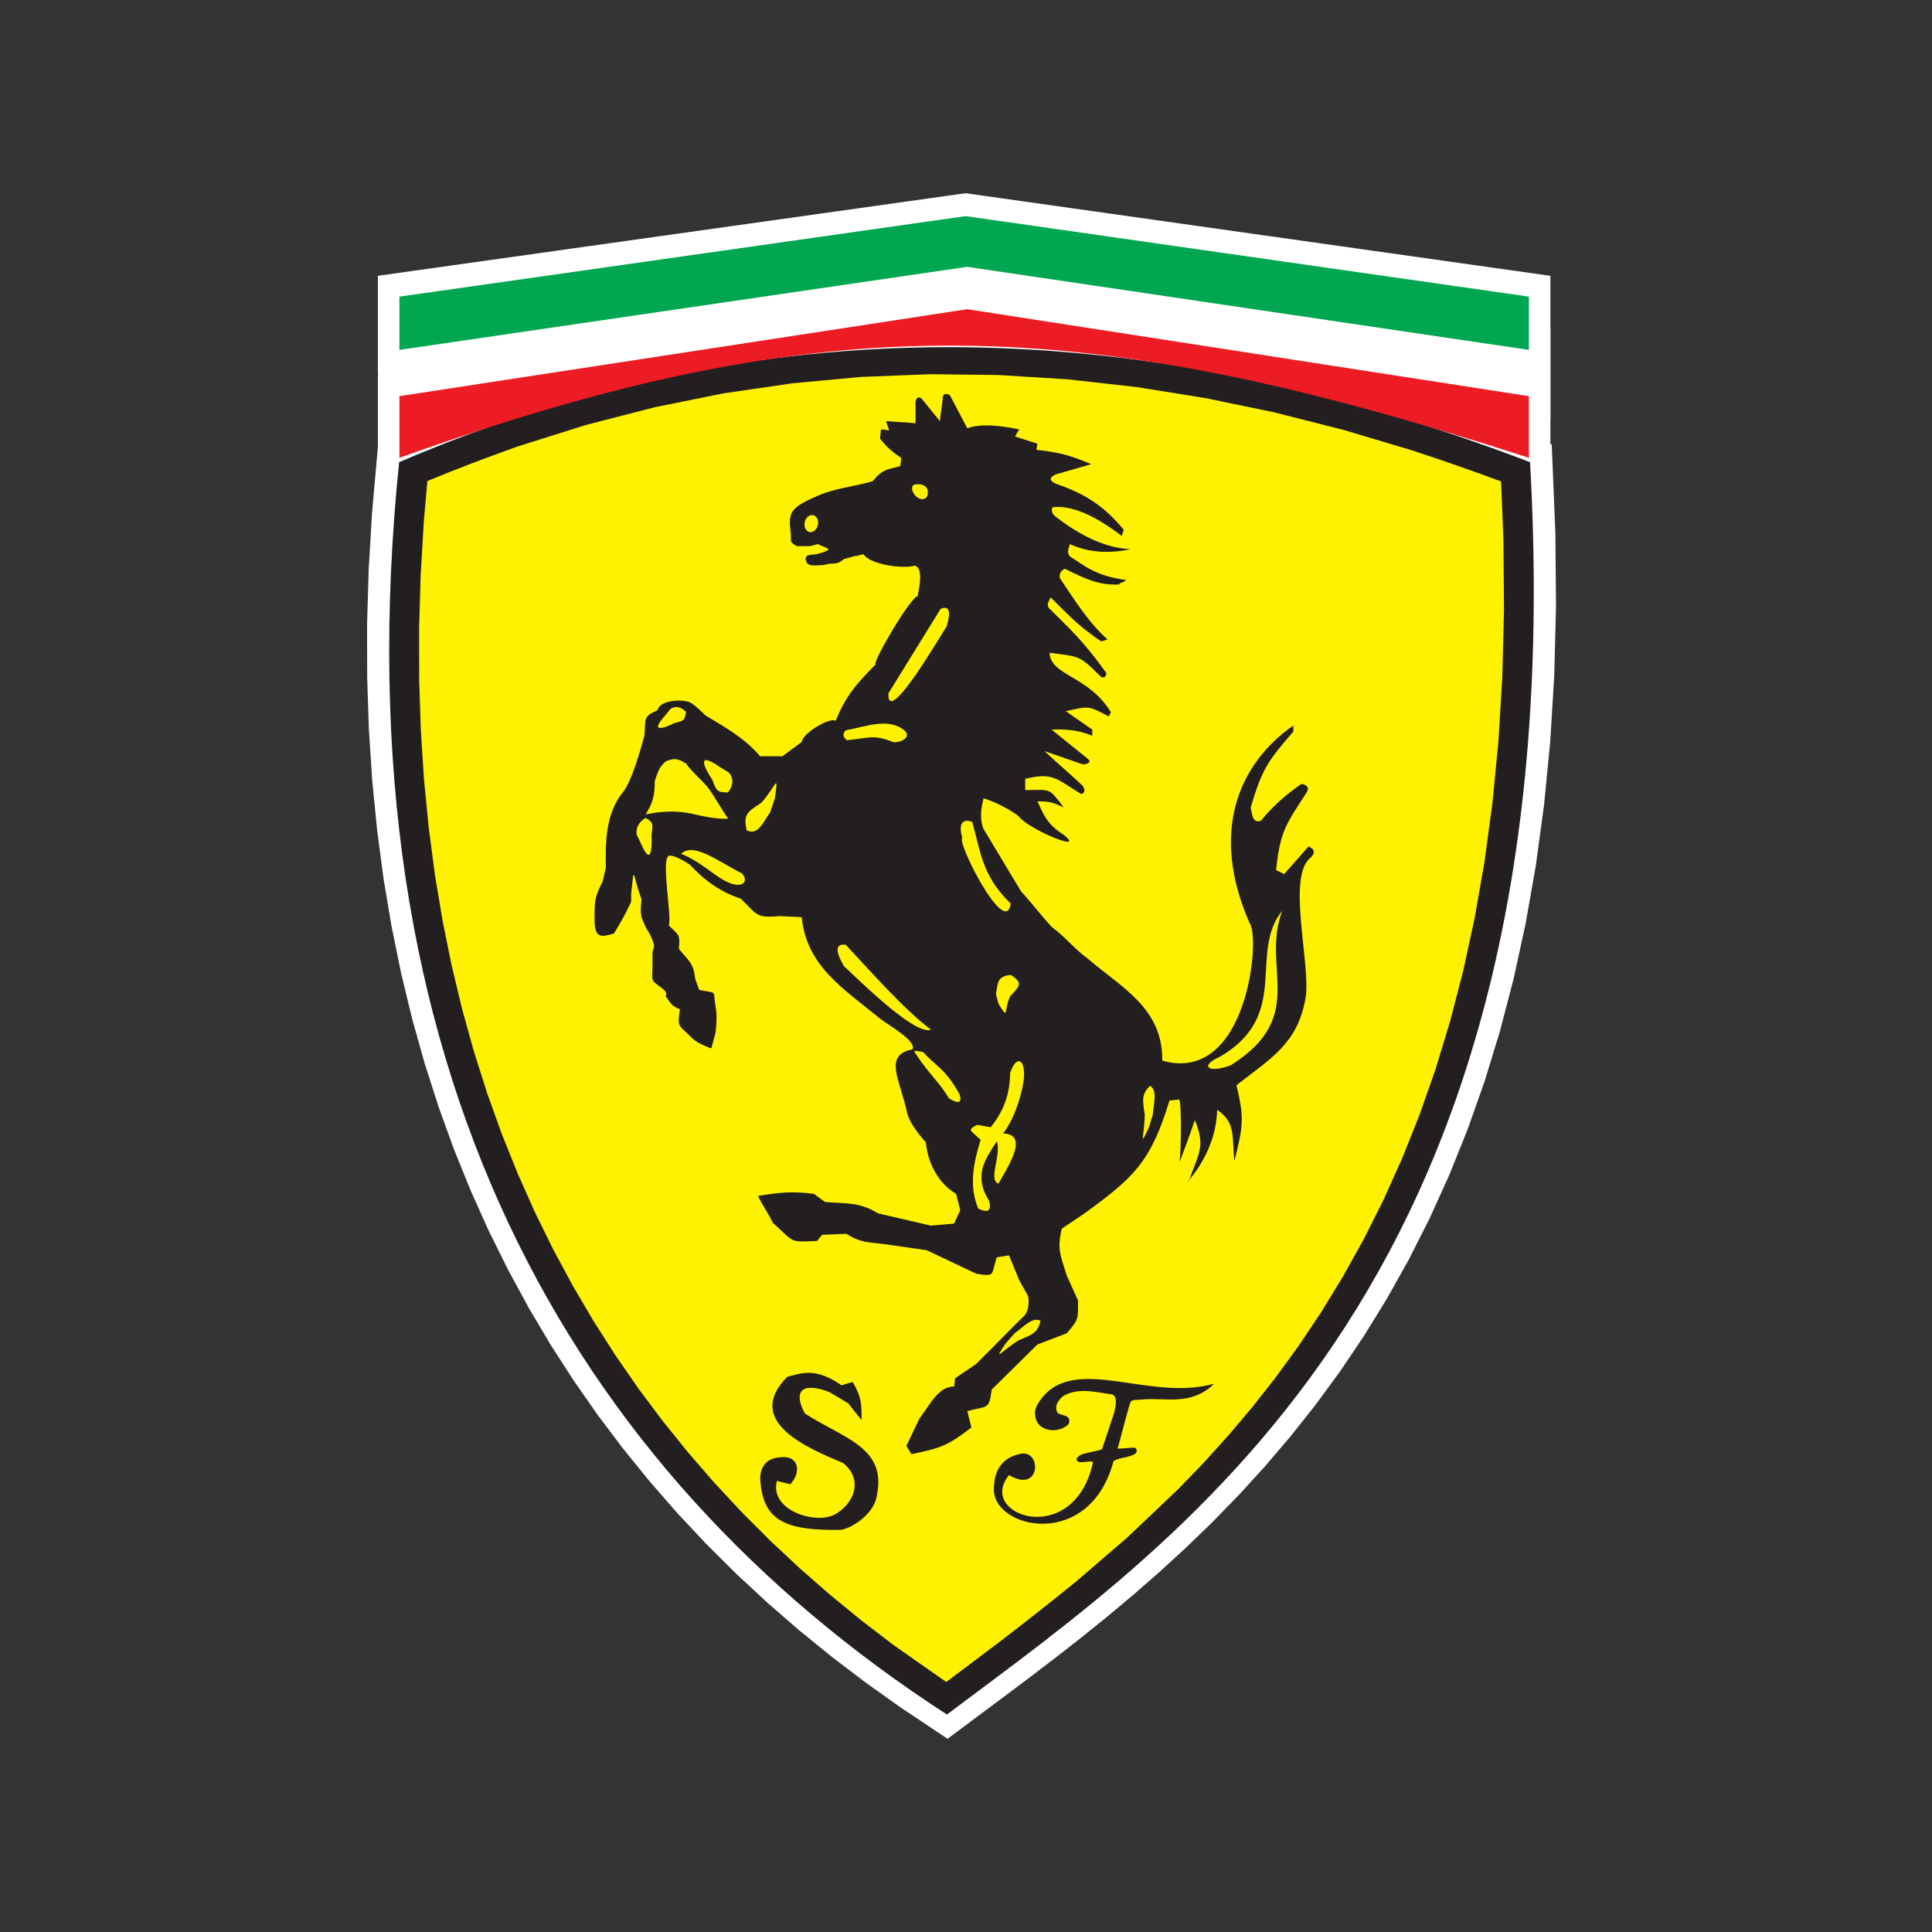 <svg width="119" height="119" viewBox="0 0 119 119" fill="none" xmlns="http://www.w3.org/2000/svg">
<rect x="0" y="0" width="119" height="119" fill="#333333" stroke="none"/>
<path fill-rule="evenodd" clip-rule="evenodd" d="M37.484 14.992L38.575 14.838L40.756 14.532L41.846 14.378L42.937 14.225L44.028 14.072L45.118 13.919L46.209 13.765L47.299 13.612L50.571 13.152L51.662 12.999L52.752 12.846L53.843 12.693L54.933 12.539L56.024 12.386L58.205 12.079L59.477 11.9L60.743 12.079L62.913 12.386L63.998 12.539L65.083 12.693L66.168 12.846L67.253 12.999L68.338 13.152L71.593 13.612L72.677 13.765L73.762 13.919L74.847 14.072L75.932 14.226L77.017 14.379L78.102 14.532L80.272 14.839L81.357 14.992L82.442 15.145L83.527 15.298L84.612 15.452L85.696 15.605L86.781 15.758L87.866 15.911L88.951 16.065L90.036 16.218L91.121 16.371L92.206 16.524L93.291 16.678L95.496 16.989V20.263L95.504 20.264V25.832L95.496 25.831V27.344L95.578 27.375L95.803 32.872L95.841 37.328L95.733 41.596L95.485 45.681L95.105 49.588L94.597 53.322L93.969 56.889L93.229 60.293L92.381 63.541L91.432 66.636L90.39 69.584L89.26 72.389L88.05 75.058L86.767 77.594L85.418 80.003L84.008 82.29L82.547 84.46L81.04 86.517L79.494 88.468L77.917 90.317L76.316 92.071L74.697 93.733L73.068 95.31L71.436 96.807L69.808 98.229L68.191 99.582L66.591 100.872L65.016 102.103L63.473 103.28L61.969 104.411L60.51 105.498L58.365 107.1L55.43 105.14L53.297 103.619L51.22 102.038L49.2 100.396L47.239 98.692L45.338 96.926L43.5 95.098L41.727 93.207L40.021 91.252L38.382 89.234L36.814 87.153L35.317 85.007L33.895 82.796L32.547 80.52L31.278 78.18L30.087 75.774L28.978 73.302L27.951 70.764L27.01 68.16L26.154 65.49L25.386 62.753L24.708 59.949L24.121 57.078L23.627 54.139L23.229 51.132L22.925 48.058L22.72 44.915L22.615 41.704L22.61 38.423L22.709 35.073L22.911 31.653L23.275 27.527V23.16L23.283 23.159V22.874L23.275 22.875V16.988L25.488 16.677L26.578 16.524L27.669 16.371L28.759 16.218L29.85 16.065L30.941 15.911L32.031 15.758L33.122 15.605L34.212 15.452L35.303 15.298L36.394 15.145L37.484 14.992Z" fill="white"/>
<path fill-rule="evenodd" clip-rule="evenodd" d="M24.584 28.468C47.804 18.478 71.023 19.582 94.242 28.468C97.077 78.638 73.046 94.549 58.325 105.604C35.115 90.582 20.771 65.645 24.584 28.468Z" fill="#231F20"/>
<path fill-rule="evenodd" clip-rule="evenodd" d="M26.323 29.631C28.149 28.869 29.988 28.178 31.852 27.51L36.092 26.175L40.33 25.083L44.566 24.229L48.802 23.609L53.038 23.217L57.276 23.049L61.514 23.099L65.754 23.364L69.997 23.839L74.243 24.519L78.493 25.4L82.746 26.478L87.003 27.748C88.833 28.354 90.65 28.977 92.457 29.653L92.601 33.197L92.638 37.542L92.533 41.695L92.294 45.662L91.927 49.449L91.44 53.061L90.839 56.503L90.13 59.782L89.32 62.903L88.417 65.871L87.426 68.694L86.354 71.376L85.207 73.924L83.992 76.342L82.714 78.638L81.381 80.817L79.998 82.884L78.571 84.846L77.107 86.707L75.611 88.474L74.089 90.152L72.548 91.745L69.433 94.703L66.313 97.389C64.801 98.617 63.276 99.818 61.733 101.004C60.585 101.872 59.434 102.738 58.284 103.602L55.027 101.319L53.043 99.798L51.114 98.22L49.245 96.584L47.434 94.89L45.685 93.137L43.998 91.326L42.376 89.455L40.819 87.524L39.329 85.533L37.908 83.481L36.558 81.368L35.279 79.192L34.073 76.954L32.942 74.653L31.889 72.288L30.912 69.858L30.016 67.363L29.201 64.802L28.47 62.176L27.823 59.481L27.262 56.72L26.79 53.89L26.408 50.991L26.117 48.023L25.92 44.984L25.819 41.875L25.814 38.696L25.909 35.444L26.105 32.121L26.323 29.631ZM65.822 87.718C66.061 87.059 65.238 87.245 65.112 86.973C64.986 86.701 65.038 86.392 65.465 86.003C66.421 85.435 67.474 85.752 68.508 85.892C68.764 85.984 68.8 86.372 68.617 87.054L67.877 89.267C67.512 89.405 66.955 89.46 66.589 89.599C66.278 89.783 66.224 89.931 66.425 90.041C66.717 90.115 67.037 89.967 67.329 90.041C66.18 95.446 60.098 93.352 62.152 90.856C64.104 92.029 64.177 89.304 62.888 89.543C61.268 89.844 61.225 91.246 61.216 91.728C61.172 94.172 67.114 95.532 68.59 89.986C69.056 89.746 69.412 89.811 69.878 89.571C70.052 89.47 70.061 89.268 69.906 89.167C69.623 89.158 69.12 89.234 68.837 89.225C69.037 88.534 69.291 87.508 69.491 86.817C69.698 86.102 69.629 86.269 70.384 86.2C71.807 86.07 73.363 86.62 74.785 85.228C70.725 86.385 65.984 83.226 63.966 86.403C63.719 86.792 63.696 87.056 63.819 87.441C64.048 88.162 65.168 88.332 65.822 87.718ZM47.853 91.215C47.385 93.044 50.248 93.914 51.409 93.288C52.571 92.661 53.227 91.16 51.933 90.115C49.742 89.195 45.778 87.548 48.492 84.803C49.431 84.562 50.242 84.227 51.835 85.326C52.063 85.257 52.292 85.188 52.521 85.119C53.049 86.052 53.07 86.391 53.07 87.474C52.796 87.128 52.521 86.781 52.246 86.435C51.857 86.204 51.468 85.973 51.08 85.742C49.713 85.206 48.719 85.424 49.569 87.058C51.892 88.575 54.607 89.128 54.018 92.046C53.911 93.202 52.494 94.138 51.77 94.232C48.357 94.277 46.939 93.688 46.823 91.007C46.877 90.23 47.289 89.814 48.059 89.76C49.24 89.613 49.355 90.717 48.677 91.422C48.402 91.353 48.128 91.284 47.853 91.215ZM48.699 32.781C48.568 31.635 48.605 31.313 50.198 30.611C51.445 30.04 52.509 30.006 53.748 29.641C54.376 28.887 54.649 28.92 55.453 28.717C55.474 28.549 55.495 28.381 55.515 28.212C54.934 27.806 54.642 27.568 54.202 27.013C54.223 26.824 54.243 26.634 54.264 26.445C54.431 26.466 54.598 26.487 54.765 26.508C54.702 26.318 54.639 26.129 54.577 25.94C55.182 25.982 55.786 26.024 56.391 26.066C56.391 25.898 56.391 25.73 56.391 25.561C56.391 25.288 56.391 25.014 56.391 24.741C56.448 24.472 56.574 24.409 56.766 24.551C57.142 25.014 57.517 25.477 57.893 25.94C57.934 25.435 58.027 25.032 58.068 24.527C58.079 24.259 58.225 24.196 58.506 24.338C58.881 25.054 59.206 25.666 59.581 26.382C60.403 26.078 61.543 26.201 62.772 26.445C62.688 26.592 62.605 26.739 62.522 26.887C62.98 27.034 63.439 27.182 63.898 27.329C63.877 27.455 63.856 27.581 63.835 27.707C65.226 27.858 65.921 28.04 67.213 28.591C66.484 28.801 65.754 29.012 65.024 29.223C64.617 29.412 64.617 29.601 65.024 29.791C66.421 30.274 67.818 30.912 69.215 32.631C69.173 32.757 69.132 32.883 69.09 33.01C67.481 31.779 66.038 31.105 64.836 31.242C64.716 31.453 64.8 31.663 65.086 31.873C66.608 33.039 68.131 33.76 69.653 33.83C68.402 34.084 67.151 34.081 65.9 33.514C65.827 33.767 65.683 34.02 65.9 34.272C66.793 34.829 67.434 35.459 69.34 35.724C69.34 35.85 68.933 35.874 68.933 36C67.683 36.071 66.838 35.645 65.587 35.03C65.347 35.15 65.243 35.34 65.274 35.598C66.175 36.94 67.032 38.326 68.214 39.385C68.089 39.427 67.964 39.469 67.839 39.511C66.276 38.475 65.633 37.672 64.711 36.797C64.603 37.05 64.386 37.302 64.711 37.555C65.749 38.604 66.679 39.397 68.152 41.468C68.094 41.736 67.969 41.8 67.776 41.657C66.484 40.353 66.47 40.443 64.649 40.206C64.708 41.643 67.046 41.583 68.437 43.891C68.333 43.932 68.381 44.077 68.277 44.119C67 43.441 67.071 43.492 65.649 43.804C66.192 44.182 66.734 44.561 67.276 44.94C67.276 45.066 67.276 45.192 67.276 45.319C66.356 44.934 65.557 44.911 64.774 44.94C65.503 45.529 66.233 46.118 66.963 46.707C67.218 46.902 67.135 47.028 66.713 47.086C65.921 46.812 65.128 46.539 64.336 46.266C65.17 47.044 65.852 47.617 66.685 48.396C66.889 48.701 66.787 48.869 66.584 48.901C65.046 47.962 64.852 47.56 63.147 47.97C63.147 48.201 63.147 48.432 63.147 48.664C64.738 48.664 64.564 48.47 65.524 49.737C64.833 49.415 64.654 49.359 63.898 49.359C64.239 50.032 64.398 50.705 65.462 51.379C67.06 52.602 63.351 51.121 62.709 50.242C62 49.748 61.291 49.39 60.582 49.169C60.429 49.8 60.327 50.431 60.582 51.063C61.354 52.346 62.125 53.63 62.897 54.913C63.543 55.608 64.139 56.404 64.785 57.099C65.64 57.73 66.139 58.413 66.994 59.044C69.151 60.88 71.612 62.103 71.592 65.328C76.828 66.824 77.657 57.753 76.972 56.862C74.535 51.317 76.216 47.101 79.662 44.687C79.662 44.814 79.662 44.94 79.662 45.066C78.058 46.901 77.728 47.407 77.034 49.737C77.135 50.157 77.126 50.722 77.66 50.558C78.378 49.674 79.211 48.937 80.162 48.285C80.584 48.359 80.668 48.569 80.413 48.916C79.137 50.873 78.854 51.268 78.598 53.588C78.765 53.672 78.932 53.756 79.099 53.84C79.6 53.272 80.1 52.704 80.6 52.136C80.981 52.299 81.023 52.53 80.725 52.83C79.227 53.964 80.763 59.472 80.413 61.478C79.927 64.257 78.343 65.14 76.159 66.844C76.669 68.965 76.548 69.384 76.034 71.514C75.863 70.069 76.158 69.158 74.97 68.358C74.89 71.271 72.833 73.008 73.218 72.777C73.802 71.054 74.289 70.656 73.594 68.989C73.306 69.862 72.979 70.717 72.656 71.578C72.764 70.718 72.781 67.442 72.593 67.727C72.405 67.748 72.218 67.769 72.03 67.79C70.885 71.57 69.828 72.552 66.713 74.797C66.275 75.091 65.837 75.386 65.399 75.68C65.1 76.963 65.318 77.302 65.712 78.584C65.941 79.089 66.171 79.594 66.4 80.099C66.4 81.274 66.458 81.229 65.712 82.119C65.108 82.35 64.503 82.582 63.898 82.813C62.959 83.739 62.021 84.665 61.083 85.591C60.914 86.871 60.834 86.572 59.581 86.916C59.665 87.253 59.748 87.59 59.832 87.926C58.359 89.056 57.962 89.189 56.141 89.567C56.036 89.399 55.932 89.231 55.828 89.062C56.099 88.494 56.37 87.926 56.641 87.358C57.264 86.58 57.758 85.401 58.768 85.401C58.789 85.233 58.81 85.065 58.831 84.897C59.227 84.602 59.725 84.307 60.121 84.013C61.163 83.003 62.105 81.993 63.147 80.983C63.38 80.604 63.374 80.225 63.335 79.847C63.147 79.51 62.959 79.173 62.772 78.837C62.563 78.332 62.355 77.827 62.146 77.322C61.896 77.364 61.646 77.406 61.395 77.448C61.028 78.562 61.331 78.629 60.144 78.458C59.123 77.974 58.101 77.49 57.079 77.006C56.203 76.88 55.328 76.754 54.452 76.627C53.45 76.511 52.978 76.536 52.137 75.996C51.637 76.017 51.136 76.038 50.636 76.059C50.532 76.185 50.427 76.312 50.323 76.438C48.563 76.505 48.981 76.555 47.586 75.302C47.357 74.754 46.924 74.207 46.695 73.661C48.042 73.442 48.787 73.364 50.135 73.534C50.365 73.703 50.594 73.871 50.824 74.039C52.145 74.142 52.946 74.031 54.077 74.734C55.161 74.986 56.245 75.239 57.329 75.491C57.809 75.449 58.288 75.407 58.768 75.365C58.893 75.091 59.019 74.818 59.144 74.544C59.06 74.207 58.977 73.871 58.893 73.534C57.85 72.931 57.146 71.7 57.028 70.356C57.028 70.356 56.056 69.343 55.869 68.522C55.474 66.578 54.359 64.991 56.201 64.633C56.486 64.124 54.736 63.151 54.202 62.74C51.985 60.91 49.67 59.518 49.385 56.491C48.926 56.47 48.467 56.449 48.008 56.428C46.545 56.564 46.626 56.315 45.632 55.355C44.416 54.96 43.389 54.235 42.504 53.272C42.504 53.272 41.691 52.7 41.253 52.7C40.642 52.7 41.421 56.526 41.19 56.996C41.84 57.653 41.892 57.521 41.816 58.448C42.413 59.171 42.733 59.348 42.816 60.279C42.9 60.51 42.983 60.741 43.067 60.973C44.265 61.215 43.884 60.938 44.083 62.046C44.208 62.74 44.068 63.624 44.068 63.624C43.984 63.94 43.901 64.255 43.817 64.571C43.817 64.571 43.004 64.319 42.629 63.94C41.783 63.086 41.714 63.33 41.878 62.172C41.364 61.95 41.328 61.822 41.002 61.352C41.002 61.352 41.19 61.163 40.752 60.847C40.033 60.328 40.189 60.444 40.189 59.521C40.189 59.016 40.189 59.016 40.189 58.7C40.189 58.385 40.439 58.448 40.127 57.754C39.814 57.059 39.939 57.565 39.564 56.618C39.367 56.211 39.542 55.48 39.501 55.355C39.092 54.227 39.111 53.85 39.001 53.904C38.959 54.282 38.917 54.661 38.876 55.039C38.876 55.208 38.876 55.376 38.876 55.545C38.493 56.331 38.355 56.619 37.812 57.501C37.076 57.713 36.623 57.835 36.623 56.681C36.623 55.477 36.602 55.335 37.124 54.282C37.186 54.008 37.249 53.735 37.312 53.461C37.312 53.461 37.312 53.02 37.312 52.578C37.312 51.274 37.514 49.832 38.375 48.79C38.906 48.147 39.482 46.101 39.689 45.319C39.794 44.252 39.569 44.169 40.502 43.741C40.629 43.099 42.126 43.032 42.566 43.298C42.879 43.488 43.442 44.056 43.442 44.056C44.618 44.783 45.806 45.397 46.82 46.581C47.279 46.581 47.738 46.581 48.196 46.581C48.593 46.287 48.989 45.992 49.385 45.697C49.43 45.175 51.088 44.166 51.473 44.395C52.108 42.856 52.708 42.163 53.936 40.924C53.69 40.856 56.113 36.716 56.516 36.734C56.603 36.296 56.907 34.975 56.34 34.84C55.603 35.063 53.553 34.757 53.201 34.146C52.971 34.146 52.895 34.248 52.665 34.248C52.436 34.312 52.206 34.375 51.977 34.438C51.454 34.877 51.344 34.601 50.749 34.801C50.375 34.801 49.81 34.931 49.68 34.632C49.458 34.118 49.941 34.182 50.261 34.146C50.407 34.104 50.553 34.062 50.699 34.02C51.379 33.791 50.826 33.757 50.386 33.514C50.219 33.556 50.052 33.599 49.885 33.641C49.739 33.641 49.593 33.641 49.447 33.641C49.322 33.641 49.197 33.641 49.072 33.641C48.56 33.319 48.768 33.389 48.699 32.781ZM50.014 31.722C50.245 31.722 50.414 31.959 50.391 32.251C50.367 32.541 50.16 32.779 49.929 32.779C49.699 32.779 49.529 32.541 49.553 32.251C49.576 31.959 49.784 31.722 50.014 31.722ZM39.768 50.16C40.602 50.006 41.458 49.889 42.565 50.109C43.112 50.235 44.267 50.501 44.852 50.417C44.373 49.771 44.031 49.047 43.531 48.416C43.109 47.944 42.623 47.544 42.26 47.031C41.734 46.729 41.605 46.675 41.039 46.877C40.572 47.255 40.53 47.545 40.328 48.108C40.328 48.989 40.224 49.424 39.768 50.16ZM52.106 44.978C51.883 45.182 51.903 45.387 52.167 45.592C53.489 45.467 53.814 45.212 55.024 45.714C55.53 45.755 56.181 45.37 55.693 44.978C54.691 44.175 53.301 44.77 52.106 44.978ZM54.72 42.708C54.627 44.899 58.105 38.838 58.307 38.598C58.591 37.657 58.469 37.289 57.942 37.494C56.868 39.232 55.794 40.97 54.72 42.708ZM56.605 29.825C56.906 29.825 57.152 30.032 57.152 30.285C57.152 30.538 57.089 30.745 56.787 30.745C56.486 30.745 56.179 30.354 56.179 30.101C56.179 29.848 56.303 29.825 56.605 29.825ZM41.952 52.586C43.229 53.117 43.911 53.891 44.749 54.303C45.684 54.764 46.147 54.344 45.722 53.812C44.155 53.008 42.732 51.872 41.952 52.586ZM39.764 50.377C40.234 50.649 40.237 50.719 40.128 51.42C40.176 52.238 40.11 53.453 39.459 51.911C39.379 51.747 39.297 51.584 39.216 51.42C39.156 50.99 39.338 50.643 39.764 50.377ZM42.256 43.841C42.174 44.379 42.12 44.405 41.546 44.533C40.923 44.849 39.96 45.188 40.98 44.058C41.085 43.927 41.19 43.796 41.295 43.665C41.612 43.465 41.933 43.523 42.256 43.841ZM44.844 48.812C44.175 48.798 44.133 48.736 43.883 48.043C43.393 47.321 42.822 46.182 44.368 47.262C44.545 47.37 44.723 47.48 44.901 47.589C45.198 47.949 45.178 48.357 44.844 48.812ZM45.986 51.147C45.791 50.174 45.988 50.033 46.891 49.448C47.759 48.511 47.979 47.44 47.73 49.164C47.633 49.456 47.535 49.747 47.438 50.039C47.02 50.583 46.739 51.484 45.986 51.147ZM62.253 55.653C61.95 57.843 58.897 51.844 59.273 51.604C58.99 50.663 59.355 50.418 59.882 50.622C60.388 52.361 60.449 53.915 62.253 55.653ZM57.334 63.418C56.307 63.856 52.269 59.727 51.983 59.515C51.423 58.549 51.461 58.109 52.098 58.195C53.742 59.965 55.69 62.172 57.334 63.418ZM58.44 67.647C59.045 68.017 59.268 67.936 59.109 67.406C58.203 65.791 57.675 65.709 56.862 64.802C56.337 64.705 56.194 64.657 56.432 64.946C57.158 66.081 57.918 66.723 58.44 67.647ZM62.216 66.104C62.208 67.213 61.922 68.322 61.021 69.431C60.75 69.383 60.479 69.335 60.208 69.287C59.794 69.447 59.699 69.608 59.922 69.769C60.081 69.913 60.24 70.058 60.4 70.203C59.968 71.618 59.664 73.032 60.256 74.447C60.862 74.737 61.085 74.576 60.925 73.965C59.922 72.382 60.716 71.357 61.403 70.299C61.68 71.168 60.85 72.695 61.499 72.904C62.13 71.801 63.397 69.86 61.785 69.817C62.643 68.708 63.058 66.872 63.076 66.296C63.115 65.081 62.535 65.091 62.216 66.104ZM62.268 60.049C62.991 60.544 62.859 60.696 62.225 61.357C61.815 62.211 62.155 62.91 61.498 61.821C61.445 61.617 61.392 61.413 61.339 61.209C61.487 60.745 61.301 60.121 62.268 60.049ZM70.835 66.875C70.331 67.402 70.358 67.637 70.509 68.67C70.494 69.92 70.132 70.805 70.762 69.453C70.843 69.186 70.925 68.918 71.007 68.651C71.054 67.986 71.315 67.173 70.835 66.875ZM75.814 65.611C80.587 62.601 77.651 59.642 78.977 56.101C76.858 58.73 79.562 62.532 75.118 65.101C73.853 65.654 74.422 66.143 75.814 65.611ZM64.095 81.353C63.908 82.061 63.694 82.158 62.739 82.559C61.684 83.216 61.119 83.985 61.943 82.744C62.129 82.536 62.313 82.327 62.499 82.119C63.039 81.735 63.595 81.091 64.095 81.353Z" fill="#FFF200"/>
<path fill-rule="evenodd" clip-rule="evenodd" d="M24.609 21.566L59.575 16.323L94.178 21.566V24.561L59.575 18.944L24.609 24.561V21.566Z" fill="white"/>
<path fill-rule="evenodd" clip-rule="evenodd" d="M94.171 24.401C94.171 25.591 94.171 26.817 94.171 28.198C66.495 19.243 51.081 18.726 24.602 28.198C24.602 26.817 24.602 25.591 24.602 24.401L59.568 19.045L94.171 24.401Z" fill="#ED1C24"/>
<path fill-rule="evenodd" clip-rule="evenodd" d="M24.602 18.271C36.226 16.618 47.851 14.966 59.477 13.312C71.041 14.966 82.606 16.618 94.171 18.271C94.171 19.451 94.171 20.521 94.171 21.551L59.568 16.435L24.602 21.551C24.602 20.521 24.602 19.451 24.602 18.271Z" fill="#00A650"/>
</svg>
